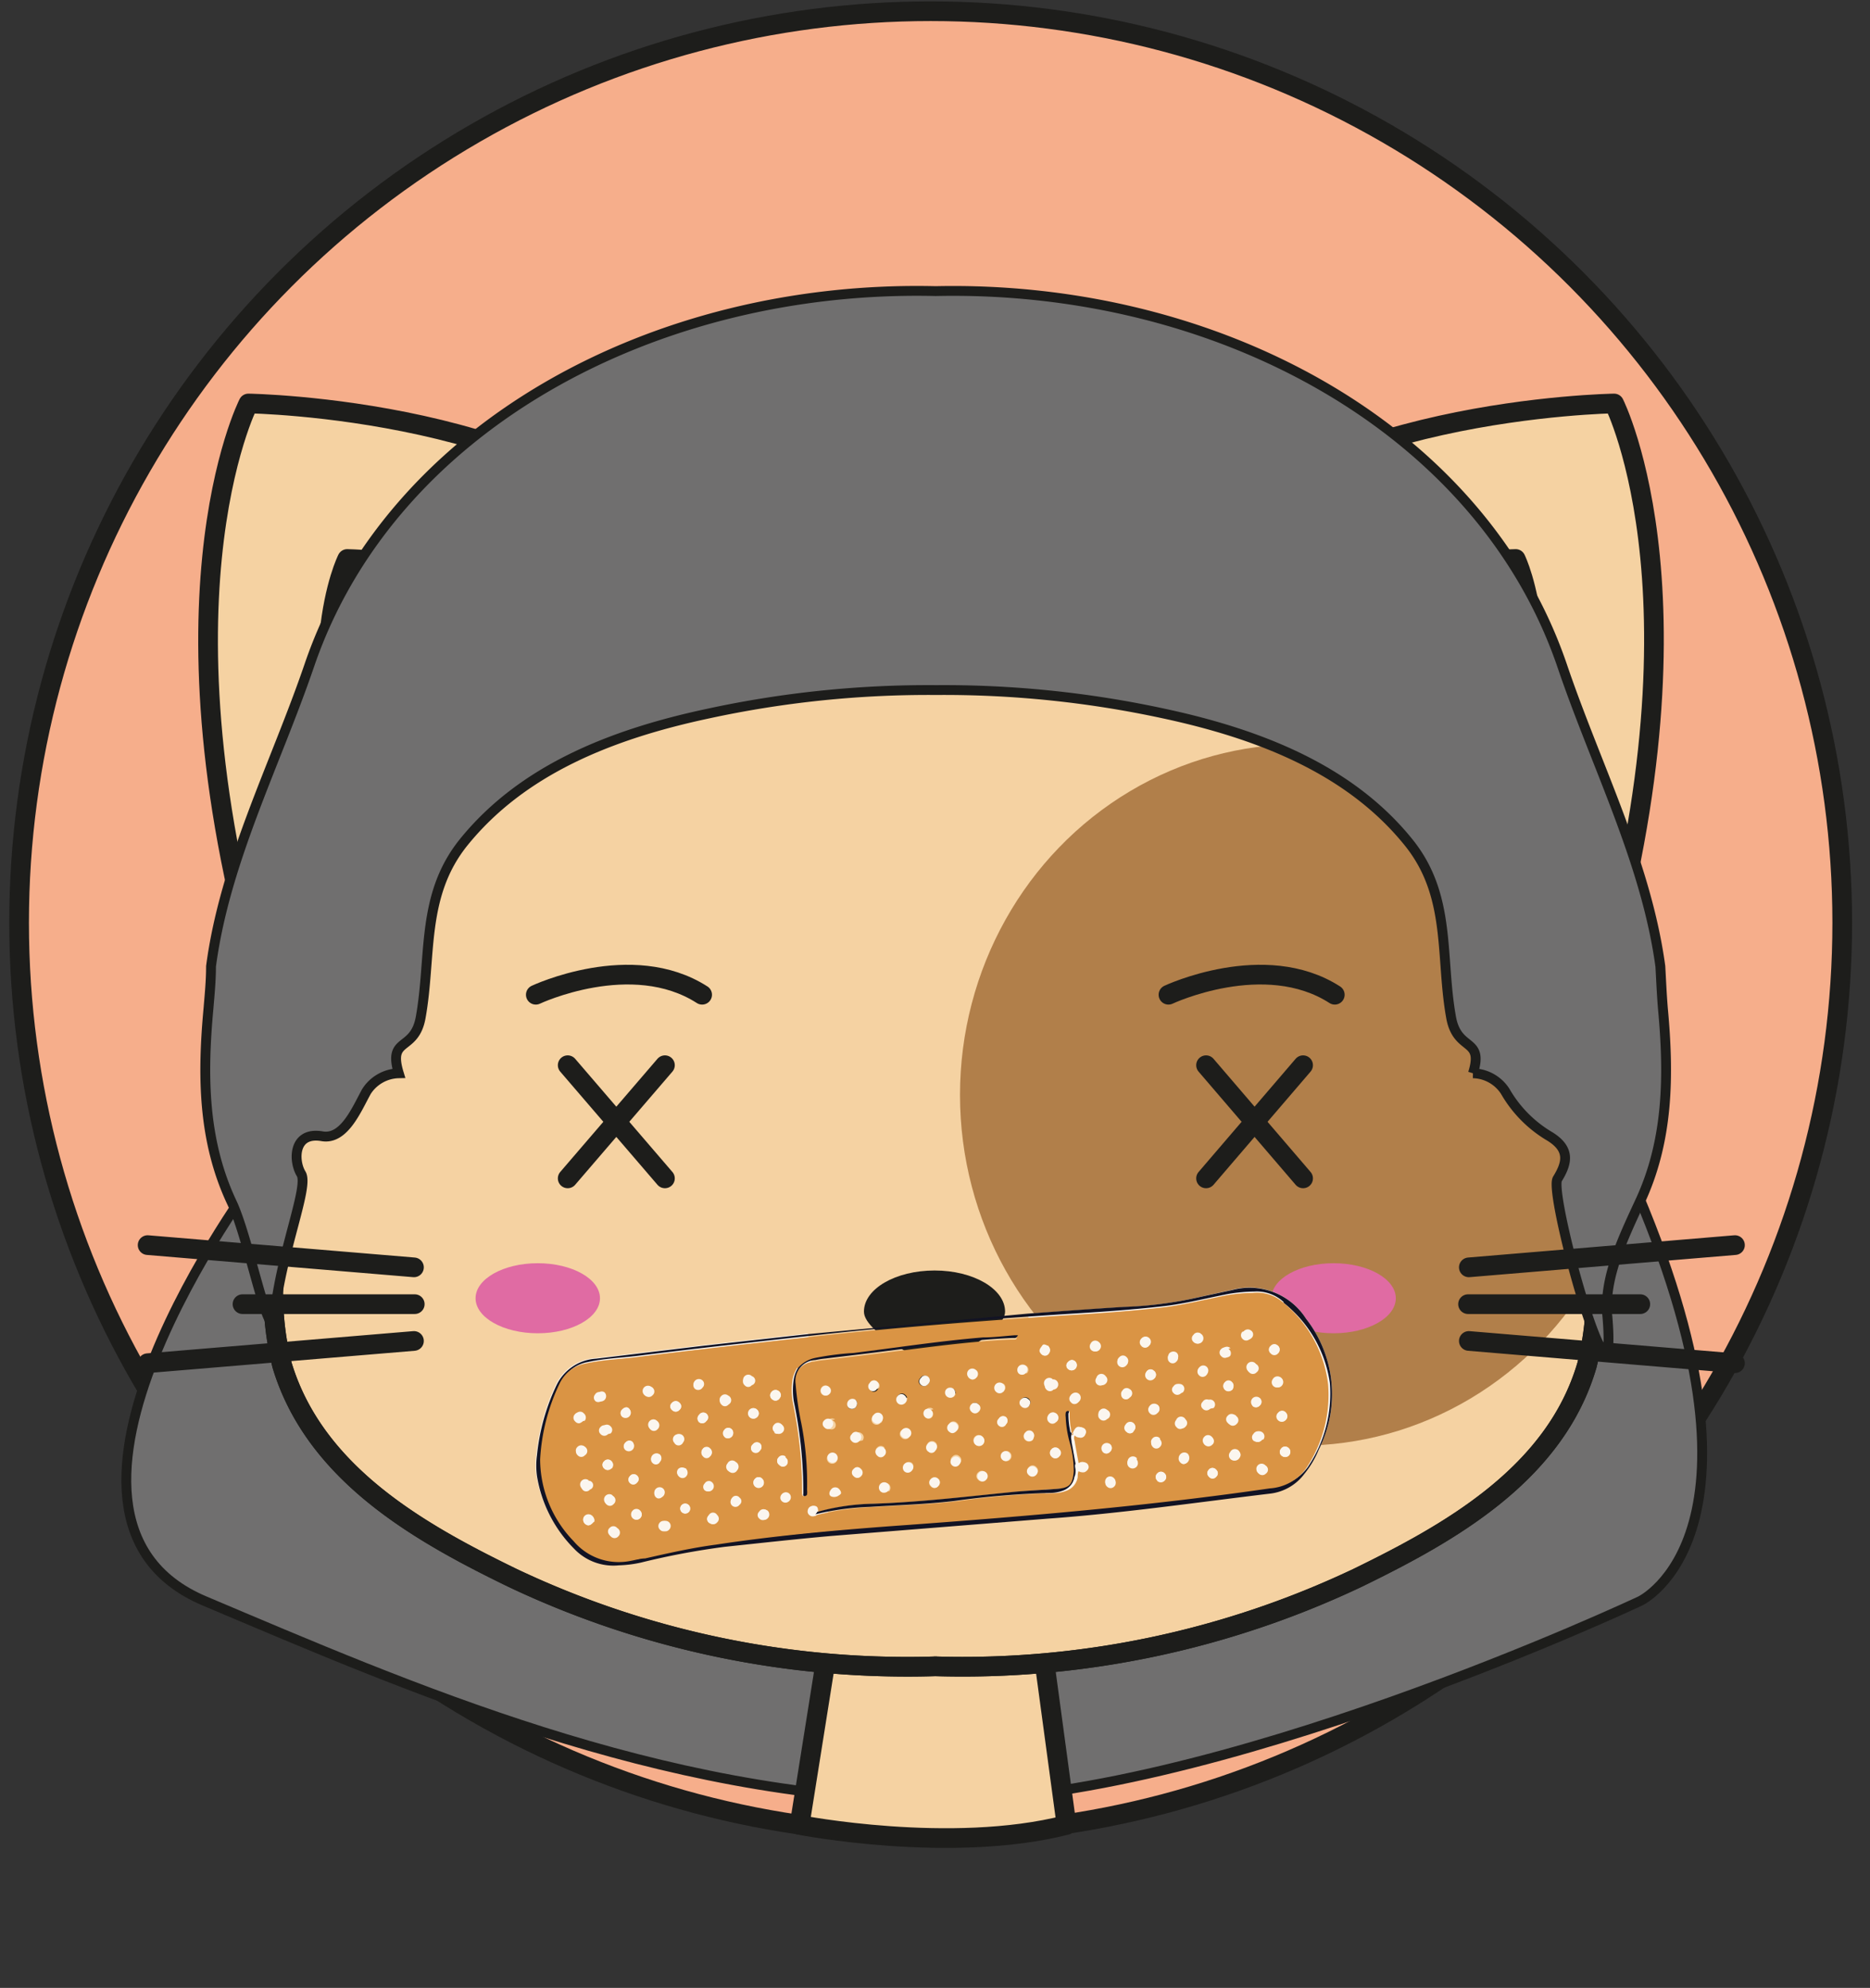 <svg id="Layer_1" data-name="Layer 1" xmlns="http://www.w3.org/2000/svg" xmlns:xlink="http://www.w3.org/1999/xlink" viewBox="0 0 95 101"><rect x="0" y="0" width="95" height="101" fill="#333333" stroke="none"/><defs><style>.cls-1,.cls-11{fill:none;}.cls-1,.cls-10,.cls-2,.cls-3,.cls-4,.cls-5{stroke:#1d1d1b;}.cls-1,.cls-10,.cls-2,.cls-4,.cls-5{stroke-linecap:round;stroke-linejoin:round;}.cls-2{fill:#f6ae8b;}.cls-3{fill:#706f6f;stroke-miterlimit:10;stroke-width:0.5px;}.cls-4{fill:#f5d2a2;}.cls-5,.cls-6{fill:#e06ba3;}.cls-7{fill:#1d1d1b;}.cls-8{clip-path:url(#clip-path);}.cls-9{fill:#b17f4a;}.cls-10{fill:#fff;}.cls-12{fill:#fbf6ef;}.cls-13{fill:#121324;}.cls-14{fill:#da9444;}</style><clipPath id="clip-path"><path class="cls-1" d="M47.48,84.66A46.81,46.81,0,0,0,69,80.15c4.63-2.26,10-5.25,11.62-10.79a15.17,15.17,0,0,0-.32-8.44c.16-1.47,4.12-15.83-10.59-28a32.55,32.55,0,0,0-22.2-7.56h-.07a32.55,32.55,0,0,0-22.2,7.56c-14.71,12.18-10.75,26.54-10.59,28a15.17,15.17,0,0,0-.32,8.44C16,74.9,21.36,77.89,26,80.15a46.81,46.81,0,0,0,21.56,4.51Z"/></clipPath></defs><title>V2Artboard 4 copy 4</title><circle class="cls-2" cx="47.28" cy="46.88" r="46.31"/><path class="cls-3" d="M13,59.82S.12,77,10.39,81.34s23.13,10,37.13,10.14S83.33,81.34,83.33,81.34s7.39-3.48-.49-21.52"/><path class="cls-4" d="M42.12,83.29l-1.5,9.43s7.69,1.5,13.56,0l-1.27-9.4Z"/><path class="cls-4" d="M13.82,51.85c-6.53-20.93-1.2-31.35-1.2-31.35s16.16.24,22,8.2"/><path class="cls-4" d="M80.77,51.85C87.29,30.92,82,20.5,82,20.5s-16.15.24-22,8.2"/><path class="cls-5" d="M18.23,44C15,33.57,17.64,28.4,17.64,28.4s8,.11,10.9,4.06"/><path class="cls-5" d="M76.36,44C79.59,33.57,77,28.4,77,28.4s-8,.11-10.9,4.06"/><path class="cls-4" d="M47.48,84.66A46.81,46.81,0,0,0,69,80.15c4.63-2.26,10-5.25,11.62-10.79a15.17,15.17,0,0,0-.32-8.44c.16-1.47,4.12-15.83-10.59-28a32.55,32.55,0,0,0-22.2-7.56h-.07a32.55,32.55,0,0,0-22.2,7.56c-14.71,12.18-10.75,26.54-10.59,28a15.17,15.17,0,0,0-.32,8.44C16,74.9,21.36,77.89,26,80.15a46.81,46.81,0,0,0,21.56,4.51Z"/><ellipse class="cls-6" cx="27.32" cy="65.96" rx="3.16" ry="1.78"/><path class="cls-7" d="M51.06,66.64c0,1.16-3.58,2.78-3.58,2.78s-3.59-1.62-3.59-2.78,1.61-2.09,3.59-2.09S51.06,65.49,51.06,66.64Z"/><path class="cls-1" d="M47.48,69.42a7.55,7.55,0,0,1-5.36,2"/><path class="cls-1" d="M47.52,69.42a7.51,7.51,0,0,0,5.35,2"/><g class="cls-8"><ellipse class="cls-9" cx="66.05" cy="55.63" rx="17.28" ry="17.82"/></g><path class="cls-1" d="M47.48,84.66A46.81,46.81,0,0,0,69,80.15c4.63-2.26,10-5.25,11.62-10.79a15.17,15.17,0,0,0-.32-8.44c.16-1.47,4.12-15.83-10.59-28a32.55,32.55,0,0,0-22.2-7.56h-.07a32.55,32.55,0,0,0-22.2,7.56c-14.71,12.18-10.75,26.54-10.59,28a15.17,15.17,0,0,0-.32,8.44C16,74.9,21.36,77.89,26,80.15a46.81,46.81,0,0,0,21.56,4.51Z"/><ellipse class="cls-6" cx="67.75" cy="65.96" rx="3.16" ry="1.78"/><path class="cls-3" d="M83.28,61.12c1.5-3.17,1.51-6.52,1.2-9.87-.06-.72-.09-1.43-.13-2.15-.72-5.3-3.28-10.22-5-15.31-4.14-12.08-17.56-19.31-31.81-19-14.26-.34-27.68,6.89-31.82,19-1.74,5.09-4.3,10-5,15.31,0,.72-.07,1.43-.13,2.15-.31,3.35-.3,6.7,1.2,9.87.87,1.85,1.95,7.56,2.16,5.67.35-3.23,1.75-6.5,1.35-7.15s-.42-2.17,1.07-1.91c1.12.19,1.75-1.38,2.25-2.28a2,2,0,0,1,1.64-.92c-.57-1.87.79-1.07,1.11-2.83.56-3.09,0-6.19,2.18-8.9,2.94-3.64,7.41-5.48,12.45-6.55a52.85,52.85,0,0,1,11.56-1.19,52.83,52.83,0,0,1,11.55,1.19c5,1.07,9.52,2.91,12.45,6.55,2.19,2.71,1.6,5.81,2.16,8.9.32,1.76,1.68,1,1.11,2.83a2,2,0,0,1,1.64.92,6.29,6.29,0,0,0,2.25,2.28c1.1.67.87,1.4.4,2.17s3.08,13.43,2.54,7C81.46,65,82.41,63,83.28,61.12Z"/><line class="cls-10" x1="21.03" y1="64.39" x2="7.5" y2="63.26"/><line class="cls-10" x1="21.03" y1="68.13" x2="7.5" y2="69.26"/><line class="cls-1" x1="21.07" y1="66.26" x2="12.32" y2="66.26"/><line class="cls-10" x1="74.62" y1="64.39" x2="88.14" y2="63.26"/><line class="cls-10" x1="74.62" y1="68.13" x2="88.14" y2="69.26"/><line class="cls-1" x1="74.58" y1="66.26" x2="83.33" y2="66.26"/><path class="cls-1" d="M27.22,50.54s4.87-2.3,8.45,0"/><path class="cls-1" d="M59.36,50.54s4.88-2.3,8.45,0"/><rect class="cls-11" x="0.06" y="-0.01" width="95" height="101"/><path class="cls-12" d="M53.22,77.11c3.78-.27,7.53-.82,11.29-1.27a2.54,2.54,0,0,0,1.77-1A4.9,4.9,0,0,0,67,73.64,6.22,6.22,0,0,0,66.35,67a3.4,3.4,0,0,0-3.74-1.47L60.48,66a20.26,20.26,0,0,1-3.39.41c-1.62.1-3.24.22-4.86.34m-11.18,1-5.32.59L30.25,69a2.38,2.38,0,0,0-2,1.33,10.67,10.67,0,0,0-1,3.57,3.83,3.83,0,0,0,0,1.07,6.76,6.76,0,0,0,1.9,3.67,2.75,2.75,0,0,0,2.28.85,6,6,0,0,0,1.12-.14,38.33,38.33,0,0,1,4.25-.8c1.8-.19,3.59-.39,5.39-.55"/><path class="cls-13" d="M52.23,66.74c1.62-.12,3.24-.24,4.86-.34A20.26,20.26,0,0,0,60.48,66l2.13-.46A3.4,3.4,0,0,1,66.35,67,6.22,6.22,0,0,1,67,73.64a4.9,4.9,0,0,1-.74,1.25,2.54,2.54,0,0,1-1.77,1c-3.76.45-7.51,1-11.29,1.27l-11,.88c-1.8.16-3.59.36-5.39.55a38.33,38.33,0,0,0-4.25.8,6,6,0,0,1-1.12.14,2.75,2.75,0,0,1-2.28-.85A6.76,6.76,0,0,1,27.28,75a3.83,3.83,0,0,1,0-1.07,10.67,10.67,0,0,1,1-3.57,2.38,2.38,0,0,1,2-1.33l5.48-.66,5.32-.59Zm13-.57a2,2,0,0,0-1.5-.55,8.41,8.41,0,0,0-1.32.12c-1.09.21-2.17.49-3.27.62-1.64.19-3.29.3-4.94.4-4.42.29-8.83.63-13.24,1.13-2.87.32-5.74.64-8.61,1-.83.1-1.66.13-2.48.31a1.83,1.83,0,0,0-1.34,1,10.14,10.14,0,0,0-1,3.88,6,6,0,0,0,1.7,4.15,3,3,0,0,0,2.91,1c.24,0,.48-.07.72-.12,1.19-.27,2.38-.54,3.59-.7,3.23-.44,6.48-.72,9.73-1,6.16-.45,12.31-1,18.42-1.86a2.46,2.46,0,0,0,1.83-1,6.68,6.68,0,0,0,1.13-4.29A6.34,6.34,0,0,0,65.18,66.17Z"/><path class="cls-14" d="M65.18,66.17a6.34,6.34,0,0,1,2.29,4.16,6.68,6.68,0,0,1-1.13,4.29,2.46,2.46,0,0,1-1.83,1c-6.11.89-12.26,1.41-18.42,1.86-3.25.23-6.5.51-9.73,1-1.21.16-2.4.43-3.59.7-.24,0-.48.08-.72.12a3,3,0,0,1-2.91-1,6,6,0,0,1-1.7-4.15,10.14,10.14,0,0,1,1-3.88,1.83,1.83,0,0,1,1.34-1c.82-.18,1.65-.21,2.48-.31,2.87-.36,5.74-.68,8.61-1,4.41-.5,8.82-.84,13.24-1.13,1.65-.1,3.3-.21,4.94-.4,1.1-.13,2.18-.41,3.27-.62a8.41,8.41,0,0,1,1.32-.12A2,2,0,0,1,65.18,66.17ZM54.5,72.82c-.09,0-.07-.09-.08-.14a3.89,3.89,0,0,1-.08-.83s0-.12,0-.14-.12,0-.14.1a.71.71,0,0,0,0,.21,5.61,5.61,0,0,0,.21,1.29,5.44,5.44,0,0,1,.2,1.44c-.06.71-.22.86-.92.9s-1.38.08-2.06.14c-2.41.24-4.81.53-7.24.61a11.33,11.33,0,0,0-2.83.42c0-.15,0-.28-.16-.31a.25.25,0,0,0-.3.2.24.24,0,0,0,.08.26.24.24,0,0,0,.32,0,13.69,13.69,0,0,1,2.86-.4c1.43-.09,2.86-.13,4.29-.3a44.22,44.22,0,0,1,4.87-.41,1.84,1.84,0,0,0,.66-.12.88.88,0,0,0,.57-.69c0-.12,0-.23.06-.34.1.07.22.14.34.06s.21-.21.12-.36-.3-.14-.46,0c-.07-.36-.13-.72-.2-1.09,0-.13-.1-.26,0-.4s.09,0,.13.07a.25.25,0,0,0,.4-.12.22.22,0,0,0-.12-.33c-.18-.08-.28,0-.36.16A.59.59,0,0,0,54.5,72.82Zm-14-3.32a1.69,1.69,0,0,0-.23.54,3.6,3.6,0,0,0,0,1.18,22.17,22.17,0,0,1,.48,4.67s0,.11.06.12a.13.13,0,0,0,.13-.08,1,1,0,0,0,0-.24,15.79,15.79,0,0,0-.29-3.29,15.6,15.6,0,0,1-.29-2,1.06,1.06,0,0,1,1-1.22,4.51,4.51,0,0,1,.53-.08c1.06-.13,2.12-.25,3.18-.39,2.09-.26,4.18-.56,6.28-.65h.16c.08,0,.16,0,.14-.14s-.1,0-.16,0c-.53,0-1.07.06-1.61.11-2.2.18-4.38.52-6.57.79a14.25,14.25,0,0,0-1.95.25A1.57,1.57,0,0,0,40.54,69.5ZM46,71.26a.25.25,0,0,0,0-.38.23.23,0,0,0-.35,0,.26.26,0,1,0,.38.35Zm4.06,3.55a.25.25,0,0,0-.37,0,.24.24,0,0,0,0,.37.23.23,0,0,0,.35,0A.25.25,0,0,0,50.09,74.81Zm8.72-3.43a.27.27,0,0,0-.37.06.25.25,0,0,0,0,.36.25.25,0,0,0,.38,0A.26.26,0,0,0,58.81,71.38Zm0,3.85a.26.26,0,0,0,.38,0,.25.25,0,0,0,0-.38.24.24,0,0,0-.35,0A.25.25,0,0,0,58.8,75.23Zm6.12-6.86a.23.23,0,0,0-.34,0,.23.23,0,0,0,0,.37.24.24,0,0,0,.36,0A.26.26,0,0,0,64.92,68.37Zm-.79,4.77a.26.26,0,1,0-.43-.29.24.24,0,0,0,0,.35C63.88,73.31,64,73.27,64.13,73.14ZM46.2,73a.26.26,0,1,0-.41-.32.23.23,0,0,0,0,.35A.25.25,0,0,0,46.2,73Zm7.46-1.17a.26.26,0,0,0-.37.05.25.25,0,0,0,0,.38.24.24,0,0,0,.35,0A.26.26,0,0,0,53.66,71.82Zm-6,3.32a.25.25,0,0,0-.38,0,.24.24,0,0,0,0,.36.23.23,0,0,0,.37,0A.25.25,0,0,0,47.67,75.14Zm.55-2.8a.25.25,0,0,0,.05.37c.13.11.26.07.37-.06a.24.24,0,0,0,0-.35A.25.25,0,0,0,48.22,72.34Zm10.42-2.68a.24.24,0,0,0-.37,0,.26.26,0,1,0,.4.34A.25.25,0,0,0,58.64,69.66Zm-23,.85a.25.25,0,0,0,0-.38.27.27,0,0,0-.34.41A.26.26,0,0,0,35.68,70.51Zm-1,2.79a.26.26,0,1,0-.37,0A.24.24,0,0,0,34.69,73.3Zm28.49-5.65a.25.25,0,0,0,0,.36.25.25,0,0,0,.38,0,.24.24,0,0,0-.05-.38A.26.26,0,0,0,63.18,67.65Zm-23.8,5.13a.27.27,0,0,0,.39-.06.24.24,0,0,0,0-.35.24.24,0,0,0-.38,0A.25.25,0,0,0,39.38,72.78ZM65.08,70a.27.27,0,0,0-.37.07.26.26,0,0,0,.42.32A.27.27,0,0,0,65.08,70Zm-25.17,4a.25.25,0,0,0-.37.06.24.24,0,0,0,.05.36.24.24,0,0,0,.37,0A.25.25,0,0,0,39.91,74.06Zm20.42.23a.26.26,0,0,0,0-.38.27.27,0,0,0-.36.4C60.07,74.43,60.2,74.4,60.33,74.29Zm-1.4-1.15a.25.25,0,0,0-.38,0,.25.25,0,0,0,0,.36.24.24,0,0,0,.37,0A.25.25,0,0,0,58.93,73.14Zm-1.18,1a.27.27,0,1,0,0,.37A.25.25,0,0,0,57.75,74.17ZM53.42,74a.25.25,0,0,0,.38,0,.23.23,0,0,0,0-.35.25.25,0,0,0-.4,0A.25.25,0,0,0,53.42,74ZM29.7,73.5a.26.26,0,0,0-.35.06.25.25,0,0,0,0,.38.24.24,0,0,0,.36,0A.25.25,0,0,0,29.7,73.5ZM31.13,76a.27.27,0,0,0-.33.42.24.24,0,0,0,.37,0A.25.25,0,0,0,31.13,76Zm7.07-6a.26.26,0,0,0-.37,0,.25.25,0,0,0,0,.38.23.23,0,0,0,.36,0A.24.24,0,0,0,38.2,69.92Zm-1.17,1a.25.25,0,0,0-.38,0,.24.24,0,0,0,0,.36.23.23,0,0,0,.36,0A.25.25,0,0,0,37,70.91Zm19.22.73a.25.25,0,0,0-.37,0,.24.24,0,0,0,0,.37.25.25,0,0,0,.36,0A.25.25,0,0,0,56.25,71.64Zm-2.77-1.56a.27.27,0,0,0-.32.43.24.24,0,0,0,.36,0A.26.26,0,0,0,53.48,70.08Zm8.11,3.23a.24.24,0,0,0,0-.36.25.25,0,0,0-.38,0,.26.26,0,1,0,.41.31ZM35.52,71.88a.26.26,0,0,0,0,.38.25.25,0,0,0,.36-.06.24.24,0,0,0,0-.38A.25.25,0,0,0,35.52,71.88Zm16.75-.43c.08-.13.11-.27,0-.38a.25.25,0,0,0-.36,0,.23.23,0,0,0,0,.36A.26.26,0,0,0,52.27,71.45Zm12,3a.26.26,0,0,0-.32.42.25.25,0,0,0,.36,0A.24.24,0,0,0,64.29,74.46ZM63.8,69.3a.27.27,0,0,0-.34.42.25.25,0,0,0,.38,0A.24.24,0,0,0,63.8,69.3ZM34.52,71.63a.23.23,0,0,0,0-.35.25.25,0,0,0-.38,0,.23.23,0,0,0,0,.36A.25.25,0,0,0,34.52,71.63Zm28.08-1c.08-.14.1-.27,0-.38a.23.23,0,0,0-.36,0,.25.25,0,0,0,0,.38A.26.26,0,0,0,62.6,70.6ZM52.47,73.15c.07-.13.1-.26,0-.36a.24.24,0,0,0-.38,0,.25.25,0,0,0,0,.38A.27.27,0,0,0,52.47,73.15ZM36.16,75.3a.24.24,0,0,0-.36.07.24.24,0,0,0,0,.35.26.26,0,1,0,.32-.42Zm8.59-3a.26.26,0,1,0-.38-.35.24.24,0,0,0,0,.38A.25.25,0,0,0,44.75,72.26Zm14.64-3.48c-.07.13-.09.26,0,.36a.24.24,0,0,0,.37,0,.25.25,0,0,0,0-.38A.27.27,0,0,0,59.39,68.78Zm-28,8.86a.25.25,0,0,0-.36,0,.24.24,0,0,0,0,.38.25.25,0,0,0,.38,0A.26.26,0,0,0,31.36,77.64Zm5.45-5a.25.25,0,0,0,0,.36.27.27,0,0,0,.35-.4A.25.25,0,0,0,36.81,72.63Zm.57,1.65a.26.26,0,0,0-.38.07.26.26,0,1,0,.42.3A.27.27,0,0,0,37.38,74.28Zm18.83.82a.25.25,0,0,0,0,.38.25.25,0,0,0,.36,0,.24.24,0,0,0,0-.36A.25.25,0,0,0,56.21,75.1Zm-26.3.13a.27.27,0,0,0-.35.4.24.24,0,0,0,.38,0A.23.23,0,0,0,29.91,75.23ZM49.59,70a.25.25,0,0,0,0-.36.26.26,0,1,0-.33.41A.24.24,0,0,0,49.59,70Zm-16.49.47a.27.27,0,0,0-.33.42.25.25,0,0,0,.38,0A.25.25,0,0,0,33.1,70.47Zm23.29,3.29a.25.25,0,0,0,0-.38.27.27,0,0,0-.34.41A.24.24,0,0,0,56.39,73.76Zm6.53-.06a.26.26,0,0,0-.37.07.26.26,0,1,0,.42.3C63.07,73.94,63,73.82,62.92,73.7Zm2.39-1.55a.26.26,0,0,0,0-.37.24.24,0,0,0-.38,0,.25.25,0,0,0,0,.38A.26.26,0,0,0,65.31,72.15Zm-.24,1.47a.24.24,0,0,0,.07.36.26.26,0,0,0,.3-.43A.25.25,0,0,0,65.07,73.62Zm-34,1a.26.26,0,0,0,0-.37.25.25,0,0,0-.38,0,.24.24,0,0,0,0,.36A.25.25,0,0,0,31.06,74.6Zm2.3-2.42a.27.27,0,0,0-.33.42.24.24,0,0,0,.36,0A.27.27,0,0,0,33.36,72.18Zm-3.2,5.14c.06-.07,0-.2-.07-.3a.27.27,0,1,0-.33.42C29.89,77.54,30,77.5,30.16,77.32Zm2.36-.57a.25.25,0,0,0-.38,0,.26.26,0,1,0,.38,0ZM33.7,76a.26.26,0,0,0-.05-.35.27.27,0,0,0-.35.4C33.43,76.19,33.56,76.14,33.7,76Zm1.16-1.38c-.15-.08-.28-.09-.39,0a.25.25,0,0,0,0,.36.24.24,0,0,0,.37,0A.27.27,0,0,0,34.86,74.64Zm.86-1a.25.25,0,0,0,0,.38.22.22,0,0,0,.35,0,.25.25,0,0,0,0-.38A.24.24,0,0,0,35.72,73.59Zm8.47-3.33a.23.23,0,0,0,.05.36.22.22,0,0,0,.35-.06.23.23,0,0,0,0-.37A.24.24,0,0,0,44.19,70.26Zm-1.72,4a.26.26,0,0,0,0-.38.27.27,0,1,0,0,.38Zm6-3.69a.27.27,0,0,0-.38,0,.26.26,0,0,0,.38.35A.26.26,0,0,0,48.44,70.56Zm-3.31,5.18a.26.26,0,0,0,0-.37.27.27,0,0,0-.34.42A.31.31,0,0,0,45.13,75.74Zm7-6a.25.25,0,0,0,0-.37.27.27,0,0,0-.35.4A.25.25,0,0,0,52.1,69.77Zm10.65,2.15a.25.25,0,0,0-.37.06.24.24,0,0,0,0,.36.25.25,0,0,0,.38,0A.25.25,0,0,0,62.75,71.92Zm-7-2a.25.25,0,0,0,0,.37.25.25,0,0,0,.36,0,.25.25,0,0,0,0-.38A.26.26,0,0,0,55.7,70Zm4.27.82a.25.25,0,0,0,0-.38.24.24,0,0,0-.36.06.23.23,0,0,0,0,.35A.25.25,0,0,0,60,70.78Zm2.43-2.25a.25.25,0,0,0-.36,0,.24.24,0,0,0,0,.38.23.23,0,0,0,.35,0A.26.26,0,0,0,62.4,68.53Zm-2.65,3.62a.25.25,0,0,0,0,.36.23.23,0,0,0,.37,0,.24.24,0,0,0,0-.36A.26.26,0,0,0,59.75,72.15Zm-30.15.06a.27.27,0,0,0-.05-.37.24.24,0,0,0-.37,0,.25.25,0,0,0,0,.36C29.35,72.37,29.48,72.31,29.6,72.21Zm1-1.44a.24.24,0,0,0-.35.08.24.24,0,0,0,.05.36.27.27,0,0,0,.3-.44Zm.31,2.09a.24.24,0,0,0,0-.36.25.25,0,0,0-.38,0,.24.24,0,0,0,0,.36A.25.25,0,0,0,30.89,72.86Zm2.61,4.52a.25.25,0,0,0,0,.37.24.24,0,0,0,.36,0,.26.26,0,1,0-.39-.34Zm13.79-5.75a.24.24,0,0,0-.35,0A.25.25,0,0,0,47,72a.23.23,0,0,0,.35,0A.25.25,0,0,0,47.29,71.63Zm-5,.52a.26.26,0,0,0-.37.06.23.23,0,0,0,0,.36.24.24,0,0,0,.37,0A.26.26,0,0,0,42.25,72.15Zm1.4,1.07a.25.25,0,0,0-.06-.37.24.24,0,0,0-.36.07.23.23,0,0,0,0,.35A.25.25,0,0,0,43.65,73.22Zm17.83-1.65a.25.25,0,0,0,0-.36.24.24,0,0,0-.38.05.23.23,0,0,0,0,.35A.25.25,0,0,0,61.48,71.57ZM64,71.41a.25.25,0,0,0,0-.36.27.27,0,0,0-.34.41A.26.26,0,0,0,64,71.41Zm-9.59-.53a.24.24,0,0,0,0,.37.22.22,0,0,0,.35,0,.26.26,0,1,0-.38-.34ZM61,67.76a.25.25,0,0,0-.37.06.24.24,0,0,0,0,.36.27.27,0,1,0,.33-.42ZM33.53,73.91a.27.27,0,0,0-.36,0,.25.25,0,0,0,0,.38.23.23,0,0,0,.37-.07A.26.26,0,0,0,33.53,73.91ZM58,68a.25.25,0,0,0,0,.36.24.24,0,0,0,.38,0,.25.25,0,0,0,0-.38A.26.26,0,0,0,58,68ZM31.6,71.62a.25.25,0,0,0,0,.34.27.27,0,0,0,.37-.38C31.88,71.46,31.74,71.48,31.6,71.62Zm24.22-3.43a.25.25,0,0,0-.36.07.25.25,0,1,0,.41.3A.25.25,0,0,0,55.82,68.19ZM51.11,72a.25.25,0,0,0-.37.08.23.23,0,0,0,0,.35.23.23,0,0,0,.37-.07A.25.25,0,0,0,51.11,72ZM31.79,73.28a.25.25,0,0,0,0,.38.27.27,0,0,0,.33-.42A.24.24,0,0,0,31.79,73.28Zm6.57,1.85a.26.26,0,1,0,.36,0A.24.24,0,0,0,38.36,75.13Zm11-3.78a.25.25,0,0,0,0,.38.24.24,0,0,0,.36,0,.24.24,0,0,0,0-.37A.25.25,0,0,0,49.35,71.35Zm-13.29,6a.23.23,0,0,0,.36,0,.25.25,0,0,0,0-.38A.24.24,0,0,0,36,77,.24.24,0,0,0,36.06,77.39Zm10.25-2.66a.24.24,0,0,0,0-.37.27.27,0,0,0-.36.39A.25.25,0,0,0,46.31,74.73Zm10.91-5.36a.25.25,0,0,0,0-.38.24.24,0,0,0-.36,0,.26.26,0,1,0,.36.37Zm-12.3,4.21a.25.25,0,0,0-.36,0,.24.24,0,0,0,0,.38.23.23,0,0,0,.35,0A.25.25,0,0,0,44.92,73.58Zm7.72,1.35a.23.23,0,0,0,0-.35.25.25,0,0,0-.38,0,.23.23,0,0,0,0,.35A.25.25,0,0,0,52.64,74.93Zm-3.9-.53a.23.23,0,0,0,0-.36.24.24,0,0,0-.36,0,.24.24,0,0,0,0,.38A.24.24,0,0,0,48.74,74.4ZM61.3,69.84a.25.25,0,1,0-.38-.34.25.25,0,0,0,0,.38A.24.24,0,0,0,61.3,69.84Zm-10,4.33a.25.25,0,0,0,0-.38.26.26,0,1,0,0,.38ZM39.73,75.91a.25.25,0,1,0,.39.32.25.25,0,1,0-.39-.32ZM57.39,71a.24.24,0,0,0,0-.39.24.24,0,0,0-.35.07.25.25,0,0,0,0,.36A.24.24,0,0,0,57.39,71ZM43.74,75a.24.24,0,0,0,0-.37.22.22,0,0,0-.35,0,.23.23,0,0,0,0,.37A.24.24,0,0,0,43.74,75Zm6.18-2a.27.27,0,1,0,0,.36A.25.25,0,0,0,49.92,73ZM37.57,76.45a.22.22,0,0,0,0-.36.23.23,0,0,0-.37,0,.25.25,0,1,0,.39.31Zm1.61-5.71a.25.25,0,0,0,.07.37.24.24,0,0,0,.35-.06.25.25,0,0,0-.05-.38A.26.26,0,0,0,39.18,70.74Zm-.23,6a.25.25,0,0,0-.38.06.23.23,0,0,0,0,.35.24.24,0,0,0,.36,0A.26.26,0,0,0,39,76.76Zm-.72-3.35a.24.24,0,0,0,0,.35.25.25,0,0,0,.38-.06.24.24,0,0,0,0-.35A.25.25,0,0,0,38.23,73.41Zm19.35-.67a.26.26,0,1,0-.39-.33.24.24,0,0,0,.05.37A.23.23,0,0,0,57.58,72.74ZM35,76.81a.25.25,0,1,0-.38-.33.25.25,0,1,0,.38.33Zm7.08-6a.23.23,0,0,0,0-.37.24.24,0,0,0-.35.06.25.25,0,1,0,.4.31ZM38.46,72a.25.25,0,0,0,0-.38.27.27,0,1,0,0,.38Zm-6.09,3.32a.23.23,0,0,0,0-.35A.24.24,0,0,0,32,75a.24.24,0,0,0,.05.37A.23.23,0,0,0,32.37,75.31ZM51,70.67a.24.24,0,0,0,0-.35.27.27,0,0,0-.34.41A.25.25,0,0,0,51,70.67Zm-3.48,3a.26.26,0,1,0-.4-.32.24.24,0,0,0,.06.37A.22.22,0,0,0,47.51,73.71Zm13.9,1a.24.24,0,0,0,0,.36.23.23,0,0,0,.37,0,.23.23,0,0,0,0-.35A.24.24,0,0,0,61.41,74.67ZM47.17,70.3a.24.24,0,0,0-.06-.36.23.23,0,0,0-.35.07.22.22,0,0,0,0,.35C46.92,70.47,47.05,70.44,47.17,70.3Zm7.06-1.07a.23.23,0,0,0,.05.34.26.26,0,1,0,.32-.42C54.47,69.06,54.35,69.09,54.23,69.23ZM43.47,71.5c.09-.13.11-.26,0-.36a.27.27,0,0,0-.36.39A.26.26,0,0,0,43.47,71.5Zm9.78-3.12c-.09,0-.21-.12-.27,0s-.22.25-.08.4a.23.23,0,0,0,.38,0C53.38,68.65,53.36,68.52,53.25,68.38ZM42.63,75.66a.26.26,0,0,0-.37,0c-.09.1-.13.25,0,.33a.38.38,0,0,0,.42-.06C42.78,75.88,42.71,75.75,42.63,75.66Z"/><path class="cls-13" d="M40.54,69.5a1.57,1.57,0,0,1,.88-.51,14.25,14.25,0,0,1,1.95-.25c2.19-.27,4.37-.61,6.57-.79.54,0,1.08-.07,1.61-.11.06,0,.15,0,.16,0s-.06.13-.14.14h-.16c-2.1.09-4.19.39-6.28.65-1.06.14-2.12.26-3.18.39a4.51,4.51,0,0,0-.53.08,1.06,1.06,0,0,0-1,1.22,15.6,15.6,0,0,0,.29,2A15.79,15.79,0,0,1,41,75.69a1,1,0,0,1,0,.24.13.13,0,0,1-.13.08c-.08,0-.07-.07-.06-.12a22.17,22.17,0,0,0-.48-4.67,3.6,3.6,0,0,1,0-1.18A1.69,1.69,0,0,1,40.54,69.5Z"/><path class="cls-13" d="M41.5,76.82a11.33,11.33,0,0,1,2.83-.42c2.43-.08,4.83-.37,7.24-.61.68-.06,1.37-.09,2.06-.14s.86-.19.92-.9a5.44,5.44,0,0,0-.2-1.44A5.61,5.61,0,0,1,54.14,72a.71.71,0,0,1,0-.21c0-.06.07-.12.14-.1s0,.09,0,.14a3.89,3.89,0,0,0,.08.83s0,.13.08.14h0s0,.06,0,.08h0c-.06.14,0,.27,0,.4.07.37.13.73.2,1.09-.06.11,0,.22,0,.33s0,.22-.06.34a.88.88,0,0,1-.57.69,1.84,1.84,0,0,1-.66.12,44.22,44.22,0,0,0-4.87.41c-1.43.17-2.86.21-4.29.3a13.69,13.69,0,0,0-2.86.4C41.41,76.91,41.49,76.88,41.5,76.82Z"/><path class="cls-12" d="M46,71.26a.26.26,0,1,1-.38-.35.23.23,0,0,1,.35,0A.25.25,0,0,1,46,71.26Z"/><path class="cls-12" d="M50.09,74.81a.25.25,0,0,1,0,.38.23.23,0,0,1-.35,0,.24.24,0,0,1,0-.37A.25.25,0,0,1,50.09,74.81Z"/><path class="cls-12" d="M58.81,71.38a.26.26,0,0,1,0,.39.25.25,0,0,1-.38,0,.25.25,0,0,1,0-.36A.27.27,0,0,1,58.81,71.38Z"/><path class="cls-12" d="M58.8,75.23a.25.25,0,0,1,0-.38.24.24,0,0,1,.35,0,.25.25,0,0,1,0,.38A.26.26,0,0,1,58.8,75.23Z"/><path class="cls-12" d="M64.92,68.37a.26.26,0,0,1,0,.4.24.24,0,0,1-.36,0,.23.23,0,0,1,0-.37A.23.23,0,0,1,64.92,68.37Z"/><path class="cls-12" d="M64.13,73.14c-.12.13-.25.17-.38.06a.24.24,0,0,1,0-.35.26.26,0,1,1,.43.29Z"/><path class="cls-12" d="M46.2,73a.25.25,0,0,1-.37,0,.23.23,0,0,1,0-.35.26.26,0,1,1,.41.32Z"/><path class="cls-12" d="M53.66,71.82a.26.26,0,0,1,0,.39.24.24,0,0,1-.35,0,.25.25,0,0,1,0-.38A.26.26,0,0,1,53.66,71.82Z"/><path class="cls-12" d="M47.67,75.14a.25.25,0,0,1,0,.36.23.23,0,0,1-.37,0,.24.24,0,0,1,0-.36A.25.25,0,0,1,47.67,75.14Z"/><path class="cls-12" d="M48.22,72.34a.25.25,0,0,1,.38,0,.24.24,0,0,1,0,.35c-.11.13-.24.17-.37.06A.25.25,0,0,1,48.22,72.34Z"/><path class="cls-12" d="M58.64,69.66a.25.25,0,0,1,0,.38.26.26,0,1,1-.4-.34A.24.24,0,0,1,58.64,69.66Z"/><path class="cls-12" d="M35.68,70.51a.26.26,0,0,1-.38,0,.27.27,0,0,1,.34-.41A.25.25,0,0,1,35.68,70.51Z"/><path class="cls-12" d="M34.69,73.3a.24.24,0,0,1-.37,0,.26.26,0,1,1,.37,0Z"/><path class="cls-12" d="M63.18,67.65a.26.26,0,0,1,.36-.06.24.24,0,0,1,.05.38.25.25,0,0,1-.38,0A.25.25,0,0,1,63.18,67.65Z"/><path class="cls-12" d="M39.38,72.78a.25.25,0,0,1,0-.36.24.24,0,0,1,.38,0,.24.24,0,0,1,0,.35A.27.27,0,0,1,39.38,72.78Z"/><path class="cls-12" d="M65.08,70a.27.27,0,0,1,0,.39.26.26,0,0,1-.42-.32A.27.27,0,0,1,65.08,70Z"/><path class="cls-12" d="M39.91,74.06a.25.25,0,0,1,.05.37.24.24,0,0,1-.37,0,.24.24,0,0,1-.05-.36A.25.25,0,0,1,39.91,74.06Z"/><path class="cls-12" d="M60.33,74.29c-.13.11-.26.14-.38,0a.27.27,0,0,1,.36-.4A.26.26,0,0,1,60.33,74.29Z"/><path class="cls-12" d="M54.5,72.82a.59.59,0,0,1,.06-.14c.08-.15.18-.24.36-.16a.22.22,0,0,1,.12.33.25.25,0,0,1-.4.12s-.06-.08-.13-.07h0c.05,0,0-.06,0-.08Z"/><path class="cls-12" d="M58.93,73.14a.25.25,0,0,1,0,.37.24.24,0,0,1-.37,0,.25.25,0,0,1,0-.36A.25.25,0,0,1,58.93,73.14Z"/><path class="cls-12" d="M57.75,74.17a.27.27,0,0,1-.35.4.27.27,0,1,1,.35-.4Z"/><path class="cls-12" d="M53.42,74a.25.25,0,0,1,0-.36.25.25,0,0,1,.4,0,.23.23,0,0,1,0,.35A.25.25,0,0,1,53.42,74Z"/><path class="cls-12" d="M29.7,73.5a.25.25,0,0,1,0,.39.24.24,0,0,1-.36,0,.25.25,0,0,1,0-.38A.26.26,0,0,1,29.7,73.5Z"/><path class="cls-12" d="M31.13,76a.25.25,0,0,1,0,.37.24.24,0,0,1-.37,0,.27.27,0,0,1,.33-.42Z"/><path class="cls-12" d="M38.2,69.92a.24.24,0,0,1,0,.37.23.23,0,0,1-.36,0,.25.25,0,0,1,0-.38A.26.26,0,0,1,38.2,69.92Z"/><path class="cls-12" d="M37,70.91a.25.25,0,0,1,0,.38.23.23,0,0,1-.36,0,.24.24,0,0,1,0-.36A.25.25,0,0,1,37,70.91Z"/><path class="cls-12" d="M56.25,71.64a.25.25,0,0,1,0,.37.25.25,0,0,1-.36,0,.24.24,0,0,1,0-.37A.25.25,0,0,1,56.25,71.64Z"/><path class="cls-12" d="M53.48,70.08a.26.26,0,0,1,0,.39.24.24,0,0,1-.36,0,.27.27,0,0,1,.32-.43Z"/><path class="cls-12" d="M61.59,73.31a.26.26,0,1,1-.41-.31.25.25,0,0,1,.38,0A.24.24,0,0,1,61.59,73.31Z"/><path class="cls-12" d="M35.52,71.88a.25.25,0,0,1,.36-.06.24.24,0,0,1,0,.38.25.25,0,0,1-.36.06A.26.26,0,0,1,35.52,71.88Z"/><path class="cls-12" d="M52.27,71.45a.26.26,0,0,1-.39,0,.23.23,0,0,1,0-.36.25.25,0,0,1,.36,0C52.38,71.18,52.35,71.32,52.27,71.45Z"/><path class="cls-12" d="M64.29,74.46a.24.24,0,0,1,0,.38.25.25,0,0,1-.36,0,.26.26,0,0,1,.32-.42Z"/><path class="cls-12" d="M63.8,69.3a.24.24,0,0,1,0,.37.25.25,0,0,1-.38,0,.27.27,0,0,1,.34-.42Z"/><path class="cls-12" d="M34.52,71.63a.25.25,0,0,1-.38,0,.23.23,0,0,1,0-.36.25.25,0,0,1,.38,0A.23.23,0,0,1,34.52,71.63Z"/><path class="cls-12" d="M62.6,70.6a.26.26,0,0,1-.37,0,.25.25,0,0,1,0-.38.23.23,0,0,1,.36,0C62.7,70.33,62.68,70.46,62.6,70.6Z"/><path class="cls-12" d="M52.47,73.15a.27.27,0,0,1-.37,0,.25.25,0,0,1,0-.38.24.24,0,0,1,.38,0C52.57,72.89,52.54,73,52.47,73.15Z"/><path class="cls-12" d="M36.16,75.3a.26.26,0,1,1-.32.42.24.24,0,0,1,0-.35A.24.24,0,0,1,36.16,75.3Z"/><path class="cls-12" d="M44.75,72.26a.25.25,0,0,1-.36,0,.24.24,0,0,1,0-.38.26.26,0,1,1,.38.35Z"/><path class="cls-12" d="M59.39,68.78a.27.27,0,0,1,.38-.06.25.25,0,0,1,0,.38.24.24,0,0,1-.37,0C59.3,69,59.32,68.91,59.39,68.78Z"/><path class="cls-12" d="M31.36,77.64a.26.26,0,0,1,0,.36.25.25,0,0,1-.38,0,.24.24,0,0,1,0-.38A.25.25,0,0,1,31.36,77.64Z"/><path class="cls-12" d="M36.81,72.63a.25.25,0,0,1,.38,0,.27.27,0,0,1-.35.4A.25.25,0,0,1,36.81,72.63Z"/><path class="cls-12" d="M37.38,74.28a.27.27,0,0,1,0,.37.26.26,0,1,1-.42-.3A.26.26,0,0,1,37.38,74.28Z"/><path class="cls-12" d="M56.21,75.1a.25.25,0,0,1,.38,0,.24.24,0,0,1,0,.36.25.25,0,0,1-.36,0A.25.25,0,0,1,56.21,75.1Z"/><path class="cls-12" d="M29.91,75.23a.23.23,0,0,1,0,.36.24.24,0,0,1-.38,0,.27.27,0,0,1,.35-.4Z"/><path class="cls-12" d="M49.59,70a.24.24,0,0,1-.36,0,.26.26,0,1,1,.33-.41A.25.25,0,0,1,49.59,70Z"/><path class="cls-12" d="M33.1,70.47a.25.25,0,0,1,0,.39.25.25,0,0,1-.38,0,.27.27,0,0,1,.33-.42Z"/><path class="cls-12" d="M56.39,73.76a.24.24,0,0,1-.37,0,.27.27,0,0,1,.34-.41A.25.25,0,0,1,56.39,73.76Z"/><path class="cls-12" d="M62.92,73.7c.11.12.15.24,0,.37a.26.26,0,1,1-.42-.3A.26.26,0,0,1,62.92,73.7Z"/><path class="cls-12" d="M65.31,72.15a.26.26,0,0,1-.36,0,.25.25,0,0,1,0-.38.24.24,0,0,1,.38,0A.26.26,0,0,1,65.31,72.15Z"/><path class="cls-12" d="M65.07,73.62a.25.25,0,0,1,.37-.07.26.26,0,0,1-.3.43A.24.24,0,0,1,65.07,73.62Z"/><path class="cls-12" d="M31.06,74.6a.25.25,0,0,1-.37,0,.24.24,0,0,1,0-.36.25.25,0,0,1,.38,0A.26.26,0,0,1,31.06,74.6Z"/><path class="cls-12" d="M33.36,72.18a.27.27,0,0,1,0,.39.24.24,0,0,1-.36,0,.27.27,0,0,1,.33-.42Z"/><path class="cls-12" d="M30.16,77.32c-.15.18-.27.22-.4.12a.27.27,0,1,1,.33-.42C30.2,77.12,30.22,77.25,30.16,77.32Z"/><path class="cls-12" d="M32.52,76.75a.27.27,0,1,1-.38,0A.25.25,0,0,1,32.52,76.75Z"/><path class="cls-12" d="M33.7,76c-.14.12-.27.17-.4,0a.27.27,0,0,1,.35-.4A.26.26,0,0,1,33.7,76Z"/><path class="cls-12" d="M34.86,74.64a.27.27,0,0,1,0,.37.24.24,0,0,1-.37,0,.25.25,0,0,1,0-.36C34.58,74.55,34.71,74.56,34.86,74.64Z"/><path class="cls-12" d="M35.72,73.59a.24.24,0,0,1,.36,0,.25.25,0,0,1,0,.38.22.22,0,0,1-.35,0A.25.25,0,0,1,35.72,73.59Z"/><path class="cls-12" d="M44.19,70.26a.24.24,0,0,1,.36-.07.23.23,0,0,1,0,.37.22.22,0,0,1-.35.06A.23.23,0,0,1,44.19,70.26Z"/><path class="cls-12" d="M42.47,74.25a.26.26,0,1,1,0-.38A.26.26,0,0,1,42.47,74.25Z"/><path class="cls-12" d="M48.44,70.56a.26.26,0,0,1,0,.39.26.26,0,0,1-.38-.35A.27.27,0,0,1,48.44,70.56Z"/><path class="cls-12" d="M45.13,75.74a.31.31,0,0,1-.38.05.27.27,0,0,1,.34-.42A.26.26,0,0,1,45.13,75.74Z"/><path class="cls-12" d="M52.1,69.77a.25.25,0,0,1-.36,0,.27.27,0,0,1,.35-.4A.25.25,0,0,1,52.1,69.77Z"/><path class="cls-12" d="M62.75,71.92a.25.25,0,0,1,0,.37.25.25,0,0,1-.38,0,.24.24,0,0,1,0-.36A.25.25,0,0,1,62.75,71.92Z"/><path class="cls-12" d="M55.7,70a.26.26,0,0,1,.38-.06.25.25,0,0,1,0,.38.25.25,0,0,1-.36,0A.25.25,0,0,1,55.7,70Z"/><path class="cls-12" d="M54.75,74.72c0-.11-.06-.22,0-.33s.33-.19.46,0,0,.27-.12.36S54.85,74.79,54.75,74.72Z"/><path class="cls-12" d="M60,70.78a.25.25,0,0,1-.38,0,.23.23,0,0,1,0-.35.24.24,0,0,1,.36-.06A.25.25,0,0,1,60,70.78Z"/><path class="cls-12" d="M62.4,68.53a.26.26,0,0,1,0,.38.23.23,0,0,1-.35,0,.24.24,0,0,1,0-.38A.25.25,0,0,1,62.4,68.53Z"/><path class="cls-12" d="M59.75,72.15a.26.26,0,0,1,.39,0,.24.24,0,0,1,0,.36.23.23,0,0,1-.37,0A.25.25,0,0,1,59.75,72.15Z"/><path class="cls-12" d="M29.6,72.21c-.12.1-.25.16-.39,0a.25.25,0,0,1,0-.36.24.24,0,0,1,.37,0A.27.27,0,0,1,29.6,72.21Z"/><path class="cls-12" d="M30.58,70.77a.27.27,0,0,1-.3.44.24.24,0,0,1-.05-.36A.24.24,0,0,1,30.58,70.77Z"/><path class="cls-12" d="M30.89,72.86a.25.25,0,0,1-.38,0,.24.24,0,0,1,0-.36.25.25,0,0,1,.38,0A.24.24,0,0,1,30.89,72.86Z"/><path class="cls-12" d="M33.5,77.38a.26.26,0,1,1,.39.34.24.24,0,0,1-.36,0A.25.25,0,0,1,33.5,77.38Z"/><path class="cls-12" d="M47.29,71.63a.25.25,0,0,1,0,.39A.23.23,0,0,1,47,72a.25.25,0,0,1,0-.38A.24.24,0,0,1,47.29,71.63Z"/><path class="cls-12" d="M42.25,72.15a.26.26,0,0,1,0,.37.24.24,0,0,1-.37,0,.23.23,0,0,1,0-.36A.26.26,0,0,1,42.25,72.15Z"/><path class="cls-12" d="M43.65,73.22a.25.25,0,0,1-.38,0,.23.23,0,0,1,0-.35.24.24,0,0,1,.36-.07A.25.25,0,0,1,43.65,73.22Z"/><path class="cls-12" d="M61.48,71.57a.25.25,0,0,1-.38,0,.23.23,0,0,1,0-.35.24.24,0,0,1,.38-.05A.25.25,0,0,1,61.48,71.57Z"/><path class="cls-12" d="M64,71.41a.26.26,0,0,1-.38,0,.27.27,0,0,1,.34-.41A.25.25,0,0,1,64,71.41Z"/><path class="cls-12" d="M54.42,70.88a.26.26,0,1,1,.38.34.22.22,0,0,1-.35,0A.24.24,0,0,1,54.42,70.88Z"/><path class="cls-12" d="M61,67.76a.27.27,0,1,1-.33.42.24.24,0,0,1,0-.36A.25.25,0,0,1,61,67.76Z"/><path class="cls-12" d="M33.53,73.91a.26.26,0,0,1,0,.36.23.23,0,0,1-.37.07.25.25,0,0,1,0-.38A.27.27,0,0,1,33.53,73.91Z"/><path class="cls-12" d="M58,68a.26.26,0,0,1,.36,0,.25.25,0,0,1,0,.38.24.24,0,0,1-.38,0A.25.25,0,0,1,58,68Z"/><path class="cls-12" d="M31.6,71.62c.14-.14.28-.16.4,0a.27.27,0,0,1-.37.38A.25.25,0,0,1,31.6,71.62Z"/><path class="cls-12" d="M55.82,68.19a.25.25,0,0,1,0,.37.25.25,0,1,1-.41-.3A.25.25,0,0,1,55.82,68.19Z"/><path class="cls-12" d="M51.11,72a.25.25,0,0,1,0,.36.23.23,0,0,1-.37.07.23.23,0,0,1,0-.35A.25.25,0,0,1,51.11,72Z"/><path class="cls-12" d="M31.79,73.28a.24.24,0,0,1,.35,0,.27.27,0,0,1-.33.42A.25.25,0,0,1,31.79,73.28Z"/><path class="cls-12" d="M38.36,75.13a.24.24,0,0,1,.36,0,.27.27,0,1,1-.36,0Z"/><path class="cls-12" d="M49.35,71.35a.25.25,0,0,1,.36,0,.24.24,0,0,1,0,.37.24.24,0,0,1-.36,0A.25.25,0,0,1,49.35,71.35Z"/><path class="cls-12" d="M36.06,77.39A.24.24,0,0,1,36,77a.24.24,0,0,1,.36,0,.25.25,0,0,1,0,.38A.23.23,0,0,1,36.06,77.39Z"/><path class="cls-12" d="M46.31,74.73a.25.25,0,0,1-.39,0,.27.27,0,0,1,.36-.39A.24.24,0,0,1,46.31,74.73Z"/><path class="cls-12" d="M57.22,69.37a.26.26,0,1,1-.36-.37.24.24,0,0,1,.36,0A.25.25,0,0,1,57.22,69.37Z"/><path class="cls-12" d="M44.92,73.58a.25.25,0,0,1,0,.38.23.23,0,0,1-.35,0,.24.24,0,0,1,0-.38A.25.25,0,0,1,44.92,73.58Z"/><path class="cls-12" d="M52.64,74.93a.25.25,0,0,1-.39,0,.23.23,0,0,1,0-.35.25.25,0,0,1,.38,0A.23.23,0,0,1,52.64,74.93Z"/><path class="cls-12" d="M48.74,74.4a.24.24,0,0,1-.36.06.24.24,0,0,1,0-.38.24.24,0,0,1,.36,0A.23.23,0,0,1,48.74,74.4Z"/><path class="cls-12" d="M61.3,69.84a.24.24,0,0,1-.36,0,.25.25,0,0,1,0-.38.25.25,0,1,1,.38.34Z"/><path class="cls-12" d="M51.25,74.17a.25.25,0,1,1,0-.38A.25.25,0,0,1,51.25,74.17Z"/><path class="cls-12" d="M39.73,75.91a.25.25,0,1,1,0,.37A.24.24,0,0,1,39.73,75.91Z"/><path class="cls-12" d="M57.39,71a.24.24,0,0,1-.36,0,.25.25,0,0,1,0-.36.24.24,0,0,1,.35-.07A.24.24,0,0,1,57.39,71Z"/><path class="cls-12" d="M43.74,75a.24.24,0,0,1-.37,0,.23.23,0,0,1,0-.37.22.22,0,0,1,.35,0A.24.24,0,0,1,43.74,75Z"/><path class="cls-12" d="M49.92,73a.27.27,0,1,1-.36,0A.25.25,0,0,1,49.92,73Z"/><path class="cls-12" d="M37.57,76.45a.25.25,0,1,1-.39-.31.23.23,0,0,1,.37,0A.22.22,0,0,1,37.57,76.45Z"/><path class="cls-12" d="M39.18,70.74a.26.26,0,0,1,.37-.07.25.25,0,0,1,.05.38.24.24,0,0,1-.35.06A.25.25,0,0,1,39.18,70.74Z"/><path class="cls-12" d="M39,76.76a.26.26,0,0,1,0,.38.24.24,0,0,1-.36,0,.23.23,0,0,1,0-.35A.25.25,0,0,1,39,76.76Z"/><path class="cls-12" d="M38.23,73.41a.25.25,0,0,1,.38-.06.24.24,0,0,1,0,.35.25.25,0,0,1-.38.06A.24.24,0,0,1,38.23,73.41Z"/><path class="cls-12" d="M57.58,72.74a.23.23,0,0,1-.34,0,.24.24,0,0,1-.05-.37.26.26,0,1,1,.39.33Z"/><path class="cls-12" d="M35,76.81a.25.25,0,1,1-.38-.33.25.25,0,1,1,.38.33Z"/><path class="cls-12" d="M42.12,70.84a.25.25,0,1,1,0-.37A.23.23,0,0,1,42.12,70.84Z"/><path class="cls-12" d="M38.46,72a.26.26,0,1,1,0-.38A.25.25,0,0,1,38.46,72Z"/><path class="cls-12" d="M32.37,75.31a.23.23,0,0,1-.35.06A.24.24,0,0,1,32,75a.24.24,0,0,1,.38,0A.23.23,0,0,1,32.37,75.31Z"/><path class="cls-12" d="M51,70.67a.25.25,0,0,1-.38.06.27.27,0,1,1,.38-.06Z"/><path class="cls-12" d="M47.51,73.71a.22.22,0,0,1-.34.05.24.24,0,0,1-.06-.37.26.26,0,1,1,.4.32Z"/><path class="cls-12" d="M61.41,74.67a.24.24,0,0,1,.37,0,.23.23,0,0,1,0,.35.23.23,0,0,1-.37,0A.24.24,0,0,1,61.41,74.67Z"/><path class="cls-12" d="M47.17,70.3c-.12.14-.25.17-.38.06a.22.22,0,0,1,0-.35.23.23,0,0,1,.35-.07A.24.24,0,0,1,47.17,70.3Z"/><path class="cls-12" d="M54.23,69.23c.12-.14.24-.17.37-.08a.26.26,0,1,1-.32.42A.23.23,0,0,1,54.23,69.23Z"/><path class="cls-12" d="M43.47,71.5a.26.26,0,0,1-.38,0,.27.27,0,0,1,.36-.39C43.58,71.24,43.56,71.37,43.47,71.5Z"/><path class="cls-12" d="M41.5,76.82c0,.06-.09.09-.06.16a.24.24,0,0,1-.32,0,.24.24,0,0,1-.08-.26.25.25,0,0,1,.3-.2C41.53,76.54,41.53,76.67,41.5,76.82Z"/><path class="cls-12" d="M53.25,68.38c.11.14.13.27,0,.38a.23.23,0,0,1-.38,0c-.14-.15,0-.28.08-.4S53.16,68.36,53.25,68.38Z"/><path class="cls-12" d="M42.63,75.66c.08.09.15.22,0,.3a.38.38,0,0,1-.42.06c-.12-.08-.08-.23,0-.33A.26.26,0,0,1,42.63,75.66Z"/><path class="cls-14" d="M54.5,72.82s.06,0,0,.08S54.45,72.86,54.5,72.82Z"/><line class="cls-4" x1="61.27" y1="54.12" x2="66.2" y2="59.87"/><line class="cls-4" x1="66.2" y1="54.12" x2="61.27" y2="59.87"/><line class="cls-4" x1="28.84" y1="54.12" x2="33.78" y2="59.87"/><line class="cls-4" x1="33.78" y1="54.12" x2="28.84" y2="59.87"/></svg>